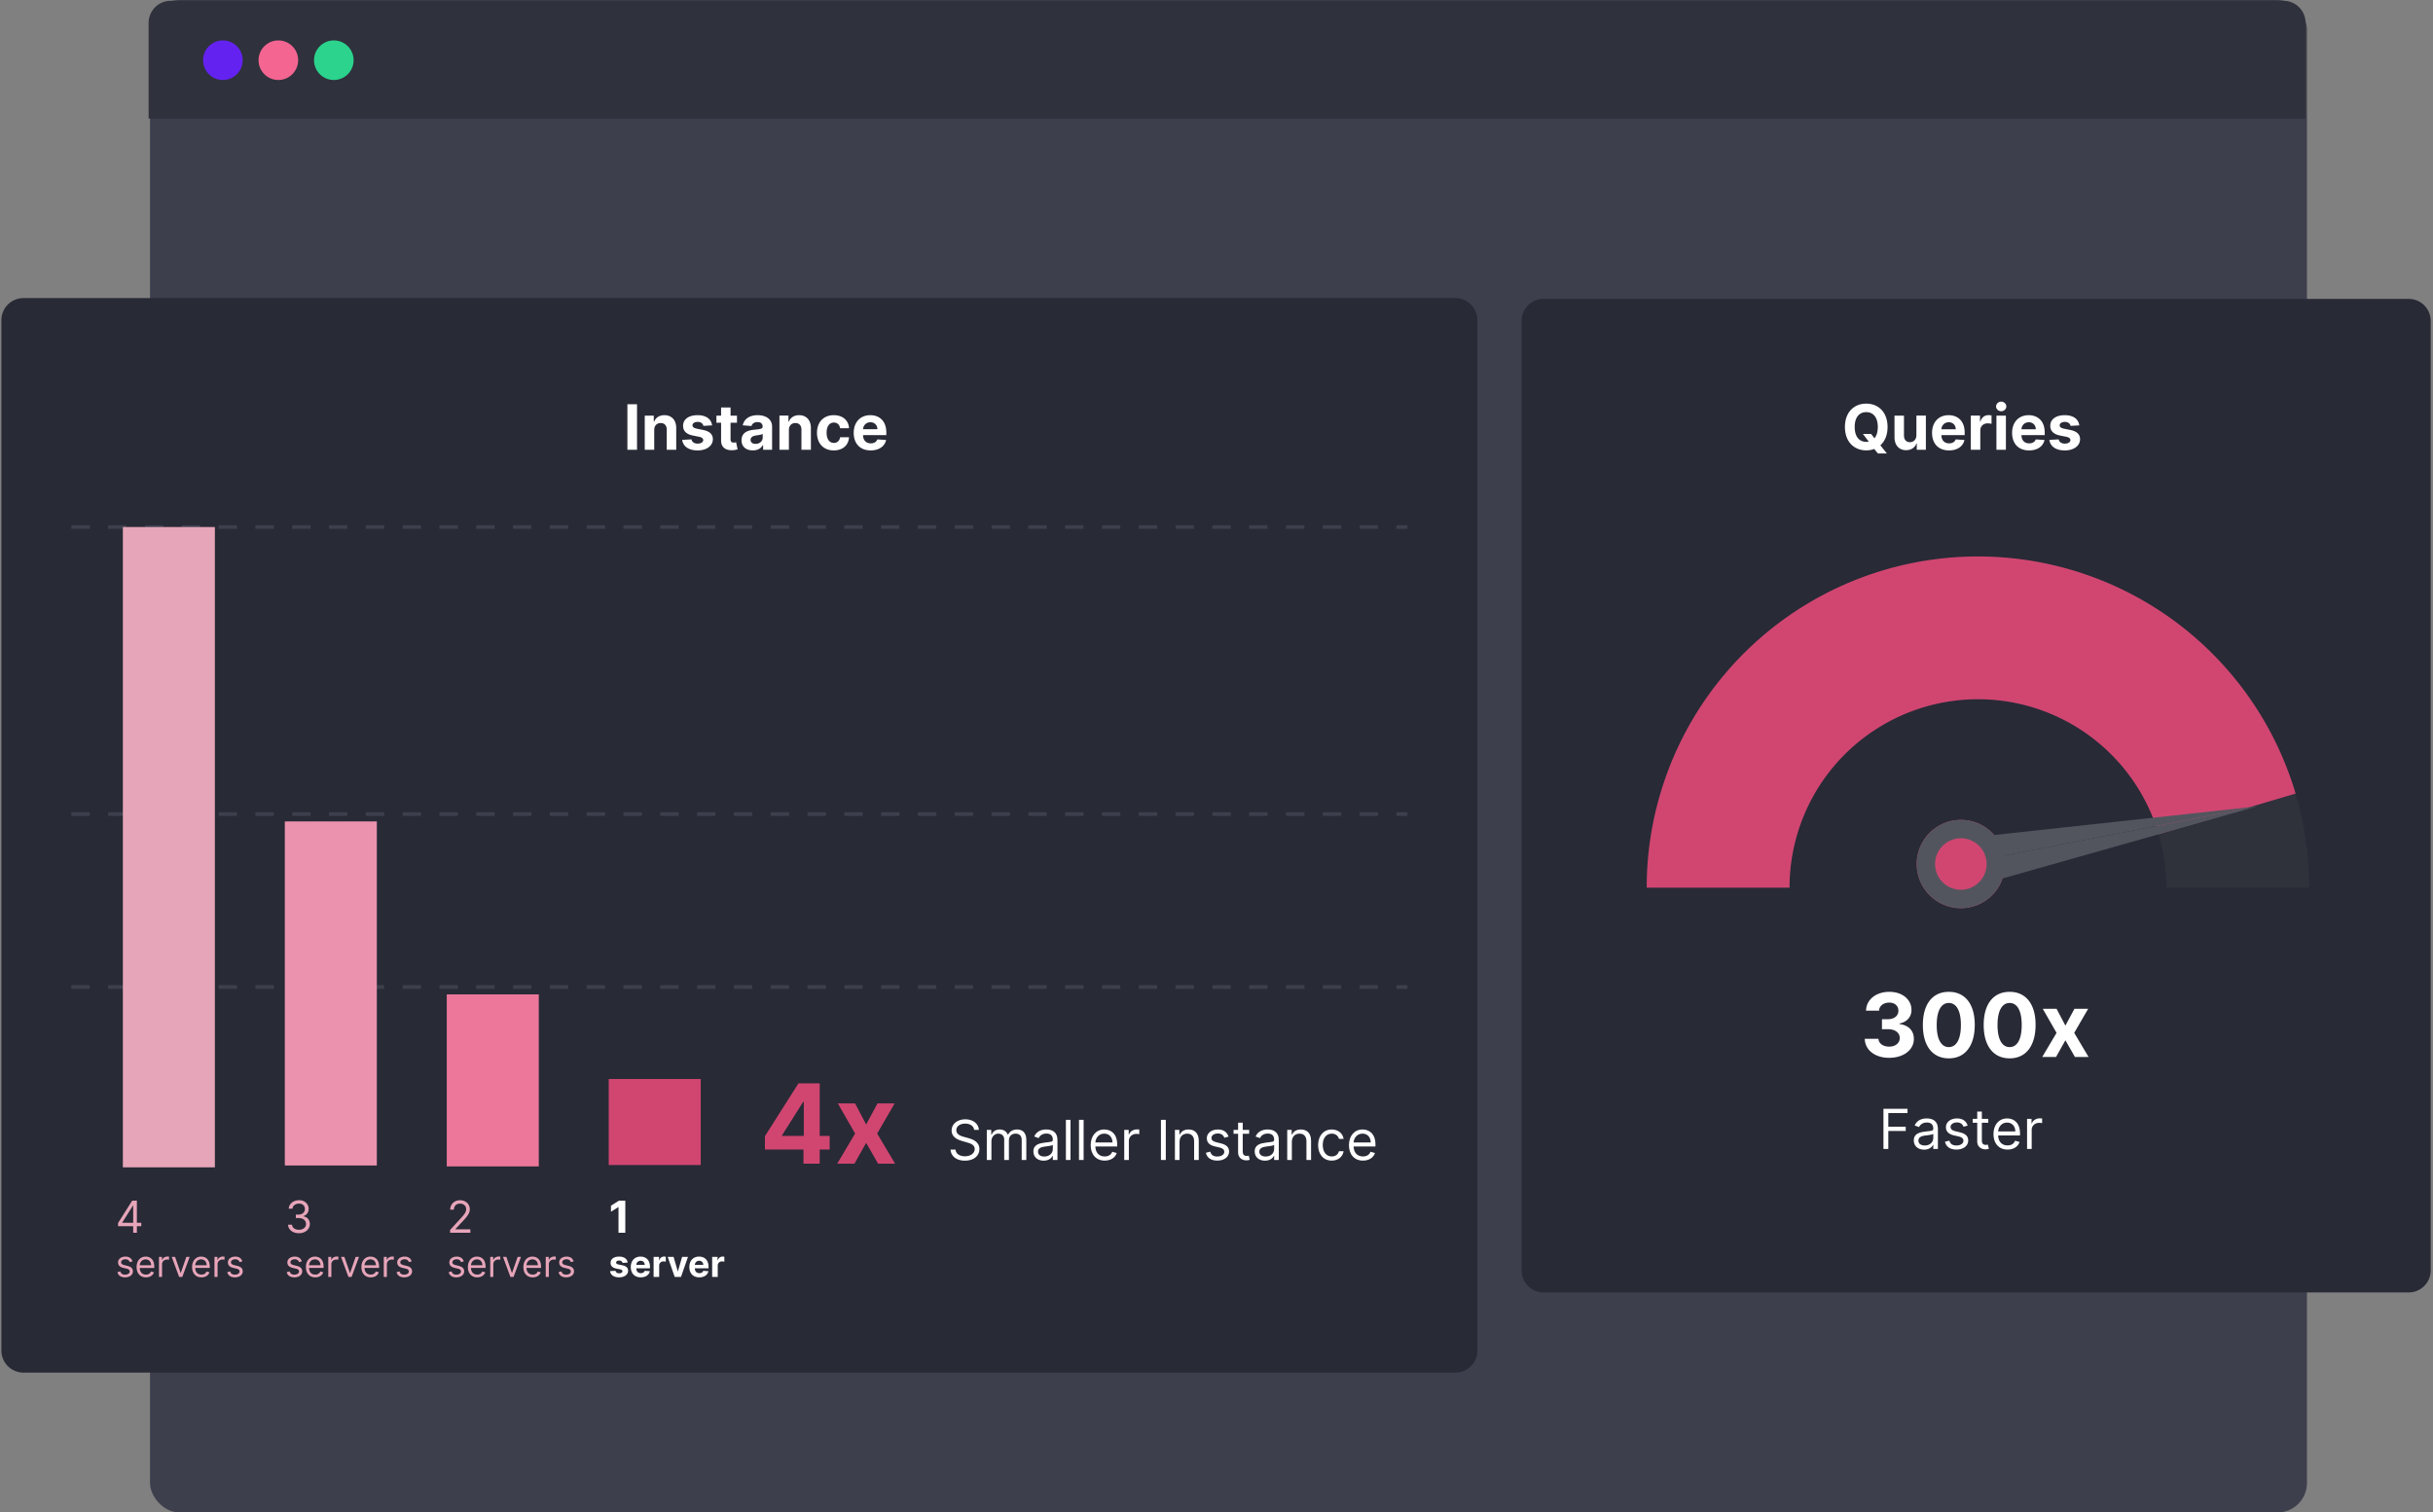 <svg width="661" height="411" viewBox="0 0 661 411" fill="none" xmlns="http://www.w3.org/2000/svg"><rect x="0" y="0" width="661" height="411" fill="#808080" stroke="none"/><rect x="40.757" width="586" height="411" rx="8" fill="#3D3F4D"/><path d="M40.378 6.216a6 6 0 016-6h574a6 6 0 016 6v26h-586v-26z" fill="#2F313C"/><circle cx="60.556" cy="16.36" r="5.381" fill="#6422F1"/><circle cx="75.623" cy="16.36" r="5.381" fill="#F46591"/><circle cx="90.693" cy="16.36" r="5.381" fill="#2BD38D"/><path d="M413.378 87.216a6 6 0 016-6h235a6 6 0 016 6v258a6 6 0 01-6 6h-235a6 6 0 01-6-6v-258z" fill="#282A36"/><path d="M627.378 241.216a90.004 90.004 0 00-55.559-83.149 89.995 89.995 0 00-98.081 19.509 90.004 90.004 0 00-26.36 63.64h38.804a51.193 51.193 0 0131.604-47.299 51.194 51.194 0 0170.788 47.299h38.804z" fill="#2F313B"/><path d="M447.378 241.216a90 90 0 01176.293-25.563l-37.205 11.022a51.195 51.195 0 00-100.284 14.541h-38.804z" fill="#D14671"/><circle cx="532.726" cy="234.793" r="12" transform="rotate(78.99 532.726 234.793)" fill="#D14671"/><circle cx="532.726" cy="234.793" r="9.5" transform="rotate(78.99 532.726 234.793)" stroke="#53555E" stroke-width="5"/><path d="M544.179 238.677l69.038-19.545-70.184 13.656s.11 4.053 1.146 5.889z" fill="#53555E"/><path d="M541.887 226.898l71.33-7.766-70.184 13.656c-.306-1.571-1.418-3.799-1.146-5.89z" fill="#53555E"/><path d="M512.814 116.034c0-4.045-2.511-6.351-5.789-6.351-3.297 0-5.79 2.306-5.79 6.351 0 4.027 2.493 6.351 5.79 6.351.772 0 1.503-.127 2.167-.38l.996 1.225h2.439l-1.769-2.222c1.207-1.08 1.956-2.771 1.956-4.974zm-6.695 1.884l1.582 2.088a3.42 3.42 0 01-.676.067c-1.902 0-3.14-1.419-3.14-4.039 0-2.62 1.238-4.039 3.14-4.039 1.895 0 3.139 1.419 3.139 4.039 0 1.346-.332 2.379-.906 3.061l-.917-1.177h-2.222zm14.529.35c.006 1.243-.845 1.895-1.768 1.895-.972 0-1.6-.682-1.606-1.775v-5.445h-2.572v5.904c.006 2.167 1.274 3.49 3.139 3.49 1.395 0 2.397-.719 2.813-1.805h.097v1.684h2.469v-9.273h-2.572v5.325zm8.855 4.129c2.294 0 3.84-1.117 4.202-2.837l-2.379-.157c-.259.706-.923 1.074-1.781 1.074-1.286 0-2.1-.851-2.1-2.233v-.007h6.314v-.706c0-3.151-1.908-4.709-4.359-4.709-2.728 0-4.497 1.938-4.497 4.8 0 2.94 1.745 4.775 4.6 4.775zm-2.058-5.753c.054-1.057.857-1.902 1.998-1.902 1.117 0 1.889.797 1.895 1.902h-3.893zm7.992 5.572h2.572v-5.246c0-1.141.833-1.926 1.968-1.926.356 0 .845.06 1.087.139v-2.282a3.891 3.891 0 00-.809-.091c-1.038 0-1.89.604-2.228 1.751h-.096v-1.618h-2.494v9.273zm6.956 0h2.572v-9.273h-2.572v9.273zm1.292-10.468c.767 0 1.395-.586 1.395-1.304 0-.713-.628-1.298-1.395-1.298-.76 0-1.388.585-1.388 1.298 0 .718.628 1.304 1.388 1.304zm7.566 10.649c2.294 0 3.84-1.117 4.202-2.837l-2.379-.157c-.259.706-.923 1.074-1.781 1.074-1.285 0-2.1-.851-2.1-2.233v-.007h6.314v-.706c0-3.151-1.907-4.709-4.358-4.709-2.729 0-4.498 1.938-4.498 4.8 0 2.94 1.745 4.775 4.6 4.775zm-2.058-5.753c.054-1.057.857-1.902 1.998-1.902 1.117 0 1.889.797 1.895 1.902h-3.893zm15.708-1.057c-.23-1.708-1.606-2.765-3.948-2.765-2.373 0-3.937 1.099-3.931 2.886-.006 1.389.87 2.288 2.681 2.65l1.606.32c.809.163 1.177.459 1.189.924-.012.549-.61.942-1.509.942-.918 0-1.528-.393-1.685-1.147l-2.529.132c.241 1.775 1.751 2.868 4.208 2.868 2.402 0 4.123-1.226 4.129-3.055-.006-1.34-.881-2.143-2.68-2.511l-1.679-.338c-.863-.187-1.183-.483-1.177-.93-.006-.555.622-.917 1.419-.917.893 0 1.424.488 1.551 1.086l2.355-.145zm-51.657 171.867c3.921 0 6.725-2.156 6.716-5.139.009-2.173-1.372-3.724-3.937-4.048v-.136c1.952-.35 3.298-1.731 3.29-3.691.008-2.753-2.404-4.917-6.017-4.917-3.58 0-6.273 2.096-6.324 5.113h3.537c.042-1.329 1.261-2.19 2.769-2.19 1.492 0 2.489.903 2.481 2.216.008 1.372-1.159 2.301-2.838 2.301h-1.628v2.71h1.628c1.977 0 3.213.989 3.204 2.395.009 1.389-1.185 2.344-2.872 2.344-1.628 0-2.847-.852-2.915-2.131h-3.716c.06 3.051 2.787 5.173 6.622 5.173zm16.213.145c4.389 0 7.04-3.341 7.048-9.093.009-5.711-2.676-8.983-7.048-8.983-4.381 0-7.04 3.264-7.049 8.983-.017 5.735 2.651 9.085 7.049 9.093zm0-3.059c-2.003 0-3.299-2.012-3.29-6.034.009-3.963 1.295-5.958 3.29-5.958 1.986 0 3.281 1.995 3.281 5.958.009 4.022-1.287 6.034-3.281 6.034zm16.523 3.059c4.389 0 7.04-3.341 7.048-9.093.009-5.711-2.676-8.983-7.048-8.983-4.38 0-7.04 3.264-7.048 8.983-.017 5.735 2.65 9.085 7.048 9.093zm0-3.059c-2.003 0-3.298-2.012-3.29-6.034.009-3.963 1.296-5.958 3.29-5.958 1.986 0 3.281 1.995 3.281 5.958.009 4.022-1.286 6.034-3.281 6.034zm12.748-10.415h-3.75l3.75 6.545-3.886 6.546h3.75l2.539-4.526 2.583 4.526h3.707l-3.895-6.546 3.793-6.545h-3.724l-2.464 4.577-2.403-4.577zm-47.029 38.091h1.321v-4.879h4.73v-1.172h-4.73v-3.686h5.22v-1.172h-6.541v10.909zm11.041.192c1.427 0 2.173-.767 2.429-1.3h.064v1.108h1.257v-5.391c0-2.599-1.982-2.898-3.026-2.898-1.235 0-2.642.427-3.281 1.918l1.193.426c.277-.596.932-1.236 2.131-1.236 1.156 0 1.726.613 1.726 1.662v.043c0 .607-.618.554-2.11.746-1.518.197-3.174.532-3.174 2.407 0 1.598 1.235 2.515 2.791 2.515zm.192-1.13c-1.002 0-1.726-.447-1.726-1.321 0-.959.873-1.257 1.853-1.385.533-.064 1.961-.213 2.174-.468v1.15c0 1.023-.81 2.024-2.301 2.024zm11.648-5.412c-.394-1.161-1.279-1.939-2.898-1.939-1.726 0-3.004.981-3.004 2.366 0 1.129.671 1.885 2.173 2.237l1.364.319c.825.192 1.214.586 1.214 1.151 0 .703-.745 1.278-1.917 1.278-1.028 0-1.673-.442-1.897-1.321l-1.193.299c.293 1.39 1.438 2.13 3.111 2.13 1.902 0 3.196-1.038 3.196-2.45 0-1.14-.714-1.859-2.173-2.216l-1.215-.298c-.969-.24-1.406-.565-1.406-1.193 0-.704.746-1.215 1.747-1.215 1.097 0 1.55.607 1.769 1.172l1.129-.32zm5.6-1.832h-1.748v-1.96h-1.257v1.96h-1.236v1.065h1.236v5.114c0 1.428 1.151 2.109 2.216 2.109.469 0 .767-.085.938-.149l-.256-1.129c-.107.021-.277.064-.554.064-.554 0-1.087-.171-1.087-1.236v-4.773h1.748v-1.065zm5.233 8.352c1.662 0 2.876-.831 3.26-2.066l-1.215-.341c-.319.852-1.06 1.278-2.045 1.278-1.475 0-2.493-.953-2.551-2.706h5.939v-.533c0-3.046-1.811-4.091-3.516-4.091-2.216 0-3.686 1.748-3.686 4.262 0 2.514 1.449 4.197 3.814 4.197zm-2.551-4.922c.085-1.273.985-2.407 2.423-2.407 1.364 0 2.237 1.022 2.237 2.407h-4.66zm7.851 4.752h1.257v-5.178c0-1.108.874-1.917 2.067-1.917.336 0 .682.064.767.085v-1.279c-.144-.01-.474-.021-.661-.021-.98 0-1.832.554-2.13 1.364h-.085v-1.236h-1.215v8.182z" fill="#fff"/><path d="M.378 87a6 6 0 016-6h389a6 6 0 016 6v280a6 6 0 01-6 6h-389a6 6 0 01-6-6V87z" fill="#282A36"/><path d="M19.378 143.216h363m-363 78h363m-363 47h363" stroke="#3D3F4D" stroke-dasharray="5 5"/><path d="M173.066 109.852h-2.613v12.364h2.613v-12.364zm4.675 7.003c.006-1.195.718-1.896 1.756-1.896 1.033 0 1.654.677 1.648 1.812v5.445h2.572v-5.904c0-2.162-1.268-3.49-3.199-3.49-1.377 0-2.373.676-2.789 1.757h-.109v-1.636h-2.451v9.273h2.572v-5.361zm15.718-1.268c-.229-1.708-1.606-2.765-3.948-2.765-2.372 0-3.936 1.099-3.93 2.886-.006 1.389.869 2.288 2.68 2.65l1.606.32c.809.163 1.177.459 1.19.924-.013.549-.61.942-1.51.942-.917 0-1.527-.393-1.684-1.147l-2.529.132c.241 1.775 1.75 2.868 4.207 2.868 2.403 0 4.124-1.226 4.13-3.055-.006-1.34-.882-2.143-2.681-2.511l-1.678-.338c-.863-.187-1.183-.483-1.177-.93-.006-.555.621-.917 1.418-.917.894 0 1.425.488 1.552 1.086l2.354-.145zm6.763-2.644h-1.745v-2.221h-2.571v2.221h-1.268v1.932h1.268v4.829c-.012 1.818 1.225 2.717 3.091 2.639a5.003 5.003 0 001.394-.242l-.404-1.914c-.127.025-.399.085-.64.085-.513 0-.87-.193-.87-.906v-4.491h1.745v-1.932zm4.32 9.448c1.37 0 2.257-.598 2.71-1.461h.073v1.286h2.438v-6.254c0-2.21-1.871-3.14-3.936-3.14-2.221 0-3.682 1.063-4.038 2.753l2.378.193c.175-.615.725-1.068 1.648-1.068.876 0 1.377.441 1.377 1.201v.036c0 .598-.634.677-2.246.834-1.835.169-3.483.784-3.483 2.855 0 1.835 1.31 2.765 3.079 2.765zm.736-1.775c-.791 0-1.358-.368-1.358-1.075 0-.724.597-1.08 1.503-1.207.561-.078 1.479-.211 1.787-.416v.984c0 .971-.803 1.714-1.932 1.714zm9.052-3.761c.006-1.195.719-1.896 1.757-1.896 1.032 0 1.654.677 1.648 1.812v5.445h2.572v-5.904c0-2.162-1.268-3.49-3.2-3.49-1.376 0-2.372.676-2.789 1.757h-.108v-1.636h-2.451v9.273h2.571v-5.361zm12.194 5.542c2.469 0 4.02-1.449 4.141-3.58h-2.427c-.151.99-.803 1.545-1.684 1.545-1.202 0-1.98-1.008-1.98-2.783 0-1.75.784-2.752 1.98-2.752.941 0 1.545.621 1.684 1.545h2.427c-.109-2.143-1.733-3.55-4.154-3.55-2.813 0-4.551 1.95-4.551 4.794 0 2.819 1.708 4.781 4.564 4.781zm10.013 0c2.294 0 3.84-1.117 4.202-2.837l-2.379-.157c-.259.706-.923 1.074-1.78 1.074-1.286 0-2.101-.851-2.101-2.233v-.007h6.314v-.706c0-3.151-1.907-4.709-4.358-4.709-2.729 0-4.498 1.938-4.498 4.8 0 2.94 1.745 4.775 4.6 4.775zm-2.058-5.753c.054-1.057.857-1.902 1.998-1.902 1.117 0 1.889.797 1.896 1.902h-3.894z" fill="#fff"/><path d="M207.816 312.381h10.472v3.835h4.411v-3.835h2.706v-3.697h-2.706v-14.286h-5.774l-9.109 14.35v3.633zm10.558-3.697h-5.913v-.171l5.742-9.087h.171v9.258zm13.94-8.832h-4.688l4.688 8.182-4.858 8.182h4.687l3.175-5.657 3.228 5.657h4.634l-4.868-8.182 4.74-8.182h-4.655l-3.079 5.721-3.004-5.721z" fill="#D14671"/><path d="M264.665 307.034h1.278c-.058-1.646-1.576-2.876-3.686-2.876-2.088 0-3.729 1.214-3.729 3.046 0 1.471 1.066 2.344 2.77 2.834l1.343.384c1.15.319 2.173.724 2.173 1.811 0 1.193-1.151 1.981-2.663 1.981-1.3 0-2.451-.575-2.557-1.811h-1.364c.128 1.79 1.577 3.005 3.921 3.005 2.514 0 3.941-1.385 3.941-3.154 0-2.045-1.939-2.706-3.068-3.004l-1.108-.298c-.809-.213-2.109-.64-2.109-1.811 0-1.044.959-1.812 2.408-1.812 1.321 0 2.322.629 2.45 1.705zm3.429 8.182h1.257v-5.114c0-1.198.874-2.045 1.854-2.045.953 0 1.619.623 1.619 1.555v5.604h1.278v-5.327c0-1.055.661-1.832 1.812-1.832.894 0 1.661.474 1.661 1.683v5.476h1.258v-5.476c0-1.923-1.034-2.813-2.493-2.813-1.172 0-2.03.538-2.451 1.385h-.085c-.405-.873-1.118-1.385-2.194-1.385-1.066 0-1.854.512-2.195 1.385h-.107v-1.278h-1.214v8.182zm15.445.192c1.427 0 2.173-.767 2.429-1.3h.064v1.108h1.257v-5.391c0-2.599-1.982-2.898-3.026-2.898-1.236 0-2.642.427-3.281 1.918l1.193.426c.277-.596.932-1.236 2.131-1.236 1.156 0 1.726.613 1.726 1.662v.043c0 .607-.618.554-2.11.746-1.518.197-3.174.532-3.174 2.407 0 1.598 1.235 2.515 2.791 2.515zm.191-1.13c-1.001 0-1.725-.447-1.725-1.321 0-.959.873-1.257 1.853-1.385.533-.064 1.961-.213 2.174-.468v1.15c0 1.023-.81 2.024-2.302 2.024zm7.11-9.971h-1.257v10.909h1.257v-10.909zm3.56 0h-1.257v10.909h1.257v-10.909zm5.733 11.079c1.662 0 2.876-.831 3.26-2.066l-1.215-.341c-.319.852-1.06 1.278-2.045 1.278-1.476 0-2.493-.953-2.552-2.706h5.94v-.533c0-3.046-1.812-4.091-3.516-4.091-2.216 0-3.686 1.748-3.686 4.262 0 2.514 1.449 4.197 3.814 4.197zm-2.552-4.922c.085-1.273.986-2.407 2.424-2.407 1.364 0 2.237 1.022 2.237 2.407h-4.661zm7.852 4.752h1.257v-5.178c0-1.108.873-1.917 2.067-1.917.335 0 .681.064.767.085v-1.279c-.144-.01-.474-.021-.661-.021-.98 0-1.832.554-2.13 1.364h-.086v-1.236h-1.214v8.182zm11.291-10.909h-1.321v10.909h1.321v-10.909zm3.735 5.987c0-1.428.885-2.237 2.088-2.237 1.167 0 1.875.761 1.875 2.045v5.114h1.258v-5.199c0-2.088-1.114-3.09-2.77-3.09-1.236 0-2.003.554-2.387 1.385h-.106v-1.278h-1.215v8.182h1.257v-4.922zm13.313-1.428c-.394-1.161-1.278-1.939-2.898-1.939-1.725 0-3.004.981-3.004 2.366 0 1.129.671 1.885 2.174 2.237l1.363.319c.826.192 1.215.586 1.215 1.151 0 .703-.746 1.278-1.918 1.278-1.028 0-1.673-.442-1.896-1.321l-1.193.299c.292 1.39 1.438 2.13 3.11 2.13 1.902 0 3.196-1.038 3.196-2.45 0-1.14-.713-1.859-2.173-2.216l-1.214-.298c-.97-.24-1.407-.565-1.407-1.193 0-.704.746-1.215 1.747-1.215 1.098 0 1.551.607 1.769 1.172l1.129-.32zm5.6-1.832h-1.747v-1.96h-1.257v1.96h-1.236v1.065h1.236v5.114c0 1.428 1.15 2.109 2.216 2.109.468 0 .767-.085.937-.149l-.256-1.129c-.106.021-.277.064-.554.064-.554 0-1.086-.171-1.086-1.236v-4.773h1.747v-1.065zm4.299 8.374c1.427 0 2.173-.767 2.429-1.3h.063v1.108h1.258v-5.391c0-2.599-1.982-2.898-3.026-2.898-1.236 0-2.642.427-3.281 1.918l1.193.426c.277-.596.932-1.236 2.131-1.236 1.155 0 1.725.613 1.725 1.662v.043c0 .607-.617.554-2.109.746-1.518.197-3.175.532-3.175 2.407 0 1.598 1.236 2.515 2.792 2.515zm.191-1.13c-1.001 0-1.726-.447-1.726-1.321 0-.959.874-1.257 1.854-1.385.533-.064 1.96-.213 2.173-.468v1.15c0 1.023-.809 2.024-2.301 2.024zm7.11-3.984c0-1.428.884-2.237 2.088-2.237 1.167 0 1.875.761 1.875 2.045v5.114h1.257v-5.199c0-2.088-1.113-3.09-2.77-3.09-1.235 0-2.002.554-2.386 1.385h-.106v-1.278h-1.215v8.182h1.257v-4.922zm10.841 5.092c1.811 0 3.005-1.108 3.218-2.557h-1.257c-.235.895-.981 1.428-1.961 1.428-1.491 0-2.45-1.236-2.45-3.132 0-1.854.98-3.068 2.45-3.068 1.108 0 1.769.682 1.961 1.427h1.257c-.213-1.534-1.513-2.557-3.239-2.557-2.216 0-3.686 1.748-3.686 4.241 0 2.45 1.406 4.218 3.707 4.218zm8.486 0c1.662 0 2.876-.831 3.26-2.066l-1.215-.341c-.319.852-1.06 1.278-2.045 1.278-1.476 0-2.493-.953-2.552-2.706h5.94v-.533c0-3.046-1.812-4.091-3.516-4.091-2.216 0-3.686 1.748-3.686 4.262 0 2.514 1.449 4.197 3.814 4.197zm-2.552-4.922c.085-1.273.986-2.407 2.424-2.407 1.364 0 2.237 1.022 2.237 2.407h-4.661z" fill="#fff"/><rect x="33.378" y="143.216" width="25" height="174" fill="#E7A5B9"/><rect x="77.378" y="223.216" width="25" height="93.5" fill="#EB92AE"/><rect x="121.378" y="270.216" width="25" height="46.75" fill="#EC779B"/><rect x="165.378" y="293.216" width="25" height="23.375" fill="#D14671"/><path d="M32.077 333.21h4.108V335h1.005v-1.79h1.194v-.937H37.19v-6h-1.278l-3.835 6.068v.869zm4.108-.937h-2.966v-.068l2.898-4.586h.068v4.654zm-.176 10.494c-.263-.774-.853-1.293-1.932-1.293-1.15 0-2.003.654-2.003 1.577 0 .753.447 1.257 1.449 1.492l.909.213c.55.128.81.39.81.767 0 .468-.498.852-1.279.852-.685 0-1.115-.295-1.264-.881l-.795.199c.195.927.958 1.421 2.073 1.421 1.268 0 2.131-.693 2.131-1.634 0-.76-.476-1.239-1.449-1.477l-.81-.199c-.646-.16-.937-.376-.937-.795 0-.469.497-.81 1.165-.81.731 0 1.033.405 1.179.781l.753-.213zm3.648 4.347c1.108 0 1.917-.554 2.173-1.378l-.81-.227c-.213.568-.707.852-1.364.852-.983 0-1.661-.636-1.7-1.804h3.959v-.355c0-2.032-1.207-2.728-2.344-2.728-1.477 0-2.457 1.165-2.457 2.841 0 1.676.966 2.799 2.543 2.799zm-1.701-3.282c.056-.848.656-1.605 1.615-1.605.91 0 1.492.682 1.492 1.605h-3.108zM43.19 347h.838v-3.452c0-.738.582-1.278 1.378-1.278.224 0 .454.042.511.057v-.853a8.176 8.176 0 00-.44-.014c-.654 0-1.222.37-1.42.909H44v-.824h-.81V347zm8.347-5.455h-.91l-1.505 4.347h-.057l-1.505-4.347h-.91L48.668 347h.853l2.017-5.455zm3.198 5.569c1.108 0 1.917-.554 2.173-1.378l-.81-.227c-.213.568-.706.852-1.363.852-.984 0-1.662-.636-1.701-1.804h3.96v-.355c0-2.032-1.208-2.728-2.345-2.728-1.477 0-2.457 1.165-2.457 2.841 0 1.676.966 2.799 2.543 2.799zm-1.701-3.282c.056-.848.657-1.605 1.615-1.605.91 0 1.492.682 1.492 1.605h-3.107zM58.268 347h.838v-3.452c0-.738.582-1.278 1.378-1.278.224 0 .454.042.511.057v-.853a8.175 8.175 0 00-.44-.014c-.654 0-1.222.37-1.42.909h-.057v-.824h-.81V347zm7.584-4.233c-.262-.774-.852-1.293-1.932-1.293-1.15 0-2.002.654-2.002 1.577 0 .753.447 1.257 1.449 1.492l.909.213c.55.128.81.39.81.767 0 .468-.498.852-1.28.852-.684 0-1.114-.295-1.263-.881l-.796.199c.196.927.96 1.421 2.074 1.421 1.268 0 2.13-.693 2.13-1.634 0-.76-.475-1.239-1.448-1.477l-.81-.199c-.646-.16-.937-.376-.937-.795 0-.469.497-.81 1.164-.81.732 0 1.034.405 1.18.781l.752-.213zm15.378-7.648c1.692 0 2.95-1.061 2.95-2.488 0-1.108-.657-1.914-1.757-2.097v-.068c.882-.269 1.432-.993 1.432-1.977 0-1.236-.976-2.336-2.59-2.336-1.51 0-2.762.929-2.813 2.302h1.023c.038-.87.865-1.381 1.772-1.381.963 0 1.585.584 1.585 1.466 0 .92-.72 1.517-1.755 1.517h-.7v.937h.7c1.325 0 2.062.674 2.062 1.637 0 .924-.805 1.551-1.926 1.551-1.01 0-1.81-.52-1.875-1.364h-1.074c.064 1.372 1.274 2.301 2.966 2.301zm.779 7.648c-.263-.774-.853-1.293-1.932-1.293-1.15 0-2.003.654-2.003 1.577 0 .753.447 1.257 1.449 1.492l.909.213c.55.128.81.39.81.767 0 .468-.498.852-1.279.852-.685 0-1.115-.295-1.264-.881l-.796.199c.196.927.96 1.421 2.074 1.421 1.268 0 2.131-.693 2.131-1.634 0-.76-.476-1.239-1.449-1.477l-.81-.199c-.646-.16-.937-.376-.937-.795 0-.469.497-.81 1.165-.81.731 0 1.033.405 1.179.781l.753-.213zm3.647 4.347c1.108 0 1.918-.554 2.174-1.378l-.81-.227c-.213.568-.706.852-1.364.852-.983 0-1.661-.636-1.7-1.804h3.959v-.355c0-2.032-1.207-2.728-2.344-2.728-1.477 0-2.457 1.165-2.457 2.841 0 1.676.966 2.799 2.542 2.799zm-1.7-3.282c.056-.848.656-1.605 1.615-1.605.91 0 1.492.682 1.492 1.605h-3.108zM89.19 347h.838v-3.452c0-.738.582-1.278 1.378-1.278.223 0 .454.042.511.057v-.853a8.176 8.176 0 00-.44-.014c-.654 0-1.222.37-1.42.909H90v-.824h-.81V347zm8.347-5.455h-.91l-1.505 4.347h-.057l-1.505-4.347h-.91L94.667 347h.853l2.017-5.455zm3.198 5.569c1.108 0 1.917-.554 2.173-1.378l-.81-.227c-.213.568-.706.852-1.363.852-.984 0-1.662-.636-1.701-1.804h3.959v-.355c0-2.032-1.207-2.728-2.344-2.728-1.477 0-2.457 1.165-2.457 2.841 0 1.676.966 2.799 2.543 2.799zm-1.701-3.282c.056-.848.657-1.605 1.615-1.605.91 0 1.492.682 1.492 1.605h-3.107zm5.234 3.168h.838v-3.452c0-.738.582-1.278 1.378-1.278.224 0 .454.042.511.057v-.853a8.174 8.174 0 00-.44-.014c-.653 0-1.222.37-1.421.909h-.056v-.824h-.81V347zm7.584-4.233c-.262-.774-.852-1.293-1.931-1.293-1.151 0-2.003.654-2.003 1.577 0 .753.447 1.257 1.449 1.492l.909.213c.55.128.809.39.809.767 0 .468-.497.852-1.278.852-.685 0-1.115-.295-1.264-.881l-.796.199c.196.927.959 1.421 2.074 1.421 1.268 0 2.131-.693 2.131-1.634 0-.76-.476-1.239-1.449-1.477l-.81-.199c-.646-.16-.937-.376-.937-.795 0-.469.497-.81 1.165-.81.731 0 1.033.405 1.179.781l.752-.213zM122.281 335h5.506v-.938h-4.057v-.068l1.96-2.096c1.5-1.607 1.944-2.357 1.944-3.324 0-1.347-1.091-2.421-2.625-2.421-1.53 0-2.694 1.04-2.694 2.574h1.006c0-.993.644-1.653 1.654-1.653.946 0 1.67.579 1.67 1.5 0 .805-.473 1.402-1.483 2.506l-2.881 3.153V335zm3.728 7.767c-.263-.774-.853-1.293-1.932-1.293-1.151 0-2.003.654-2.003 1.577 0 .753.447 1.257 1.449 1.492l.909.213c.55.128.81.39.81.767 0 .468-.498.852-1.279.852-.685 0-1.115-.295-1.264-.881l-.796.199c.196.927.959 1.421 2.074 1.421 1.268 0 2.131-.693 2.131-1.634 0-.76-.476-1.239-1.449-1.477l-.809-.199c-.647-.16-.938-.376-.938-.795 0-.469.497-.81 1.165-.81.731 0 1.033.405 1.179.781l.753-.213zm3.648 4.347c1.107 0 1.917-.554 2.173-1.378l-.81-.227c-.213.568-.707.852-1.363.852-.984 0-1.662-.636-1.701-1.804h3.959v-.355c0-2.032-1.207-2.728-2.344-2.728-1.477 0-2.457 1.165-2.457 2.841 0 1.676.966 2.799 2.543 2.799zm-1.701-3.282c.056-.848.656-1.605 1.615-1.605.909 0 1.492.682 1.492 1.605h-3.107zM133.19 347h.838v-3.452c0-.738.582-1.278 1.378-1.278.224 0 .454.042.511.057v-.853a8.174 8.174 0 00-.44-.014c-.654 0-1.222.37-1.421.909H134v-.824h-.81V347zm8.347-5.455h-.909l-1.506 4.347h-.057l-1.505-4.347h-.91l2.018 5.455h.852l2.017-5.455zm3.198 5.569c1.108 0 1.917-.554 2.173-1.378l-.81-.227c-.213.568-.706.852-1.363.852-.984 0-1.662-.636-1.701-1.804h3.959v-.355c0-2.032-1.207-2.728-2.344-2.728-1.477 0-2.457 1.165-2.457 2.841 0 1.676.966 2.799 2.543 2.799zm-1.701-3.282c.056-.848.657-1.605 1.615-1.605.91 0 1.492.682 1.492 1.605h-3.107zm5.234 3.168h.838v-3.452c0-.738.582-1.278 1.378-1.278.224 0 .454.042.511.057v-.853a8.174 8.174 0 00-.44-.014c-.653 0-1.222.37-1.421.909h-.056v-.824h-.81V347zm7.584-4.233c-.262-.774-.852-1.293-1.931-1.293-1.151 0-2.003.654-2.003 1.577 0 .753.447 1.257 1.449 1.492l.909.213c.55.128.809.39.809.767 0 .468-.497.852-1.278.852-.685 0-1.115-.295-1.264-.881l-.796.199c.196.927.959 1.421 2.074 1.421 1.268 0 2.131-.693 2.131-1.634 0-.76-.476-1.239-1.449-1.477l-.81-.199c-.646-.16-.937-.376-.937-.795 0-.469.497-.81 1.165-.81.731 0 1.033.405 1.179.781l.752-.213z" fill="#E7A5B9"/><path d="M169.882 326.273h-1.734l-2.161 1.368v1.636l1.999-1.253h.051V335h1.845v-8.727zm.638 16.828c-.135-1.005-.945-1.627-2.322-1.627-1.396 0-2.316.647-2.312 1.698-.004.817.511 1.346 1.576 1.559l.945.188c.476.096.693.27.7.543-.007.324-.359.554-.888.554-.54 0-.899-.23-.991-.674l-1.488.078c.142 1.044 1.03 1.687 2.475 1.687 1.414 0 2.426-.721 2.429-1.797-.003-.789-.518-1.261-1.576-1.478l-.988-.198c-.507-.111-.696-.285-.692-.547-.004-.327.366-.54.834-.54.526 0 .838.288.913.639l1.385-.085zm3.563 4.006c1.349 0 2.258-.657 2.471-1.669l-1.399-.093c-.153.416-.543.632-1.047.632-.757 0-1.236-.5-1.236-1.314v-.003h3.714v-.416c0-1.853-1.122-2.77-2.564-2.77-1.605 0-2.645 1.14-2.645 2.824 0 1.729 1.026 2.809 2.706 2.809zm-1.211-3.385c.032-.621.504-1.118 1.175-1.118.657 0 1.112.468 1.115 1.118h-2.29zm4.701 3.278h1.513v-3.086c0-.671.49-1.133 1.158-1.133.209 0 .497.036.639.082v-1.342a2.267 2.267 0 00-.476-.054c-.611 0-1.111.355-1.31 1.03h-.057v-.952h-1.467V347zm9.343-5.455h-1.601l-1.129 3.903h-.057l-1.133-3.903h-1.598l1.907 5.455h1.704l1.907-5.455zm3.075 5.562c1.349 0 2.258-.657 2.471-1.669l-1.399-.093c-.152.416-.543.632-1.047.632-.757 0-1.236-.5-1.236-1.314v-.003h3.714v-.416c0-1.853-1.122-2.77-2.564-2.77-1.605 0-2.645 1.14-2.645 2.824 0 1.729 1.026 2.809 2.706 2.809zm-1.211-3.385c.032-.621.504-1.118 1.175-1.118.657 0 1.112.468 1.115 1.118h-2.29zm4.702 3.278h1.512v-3.086c0-.671.49-1.133 1.158-1.133.21 0 .497.036.639.082v-1.342a2.267 2.267 0 00-.476-.054c-.61 0-1.111.355-1.31 1.03h-.057v-.952h-1.466V347z" fill="#fff"/></svg>